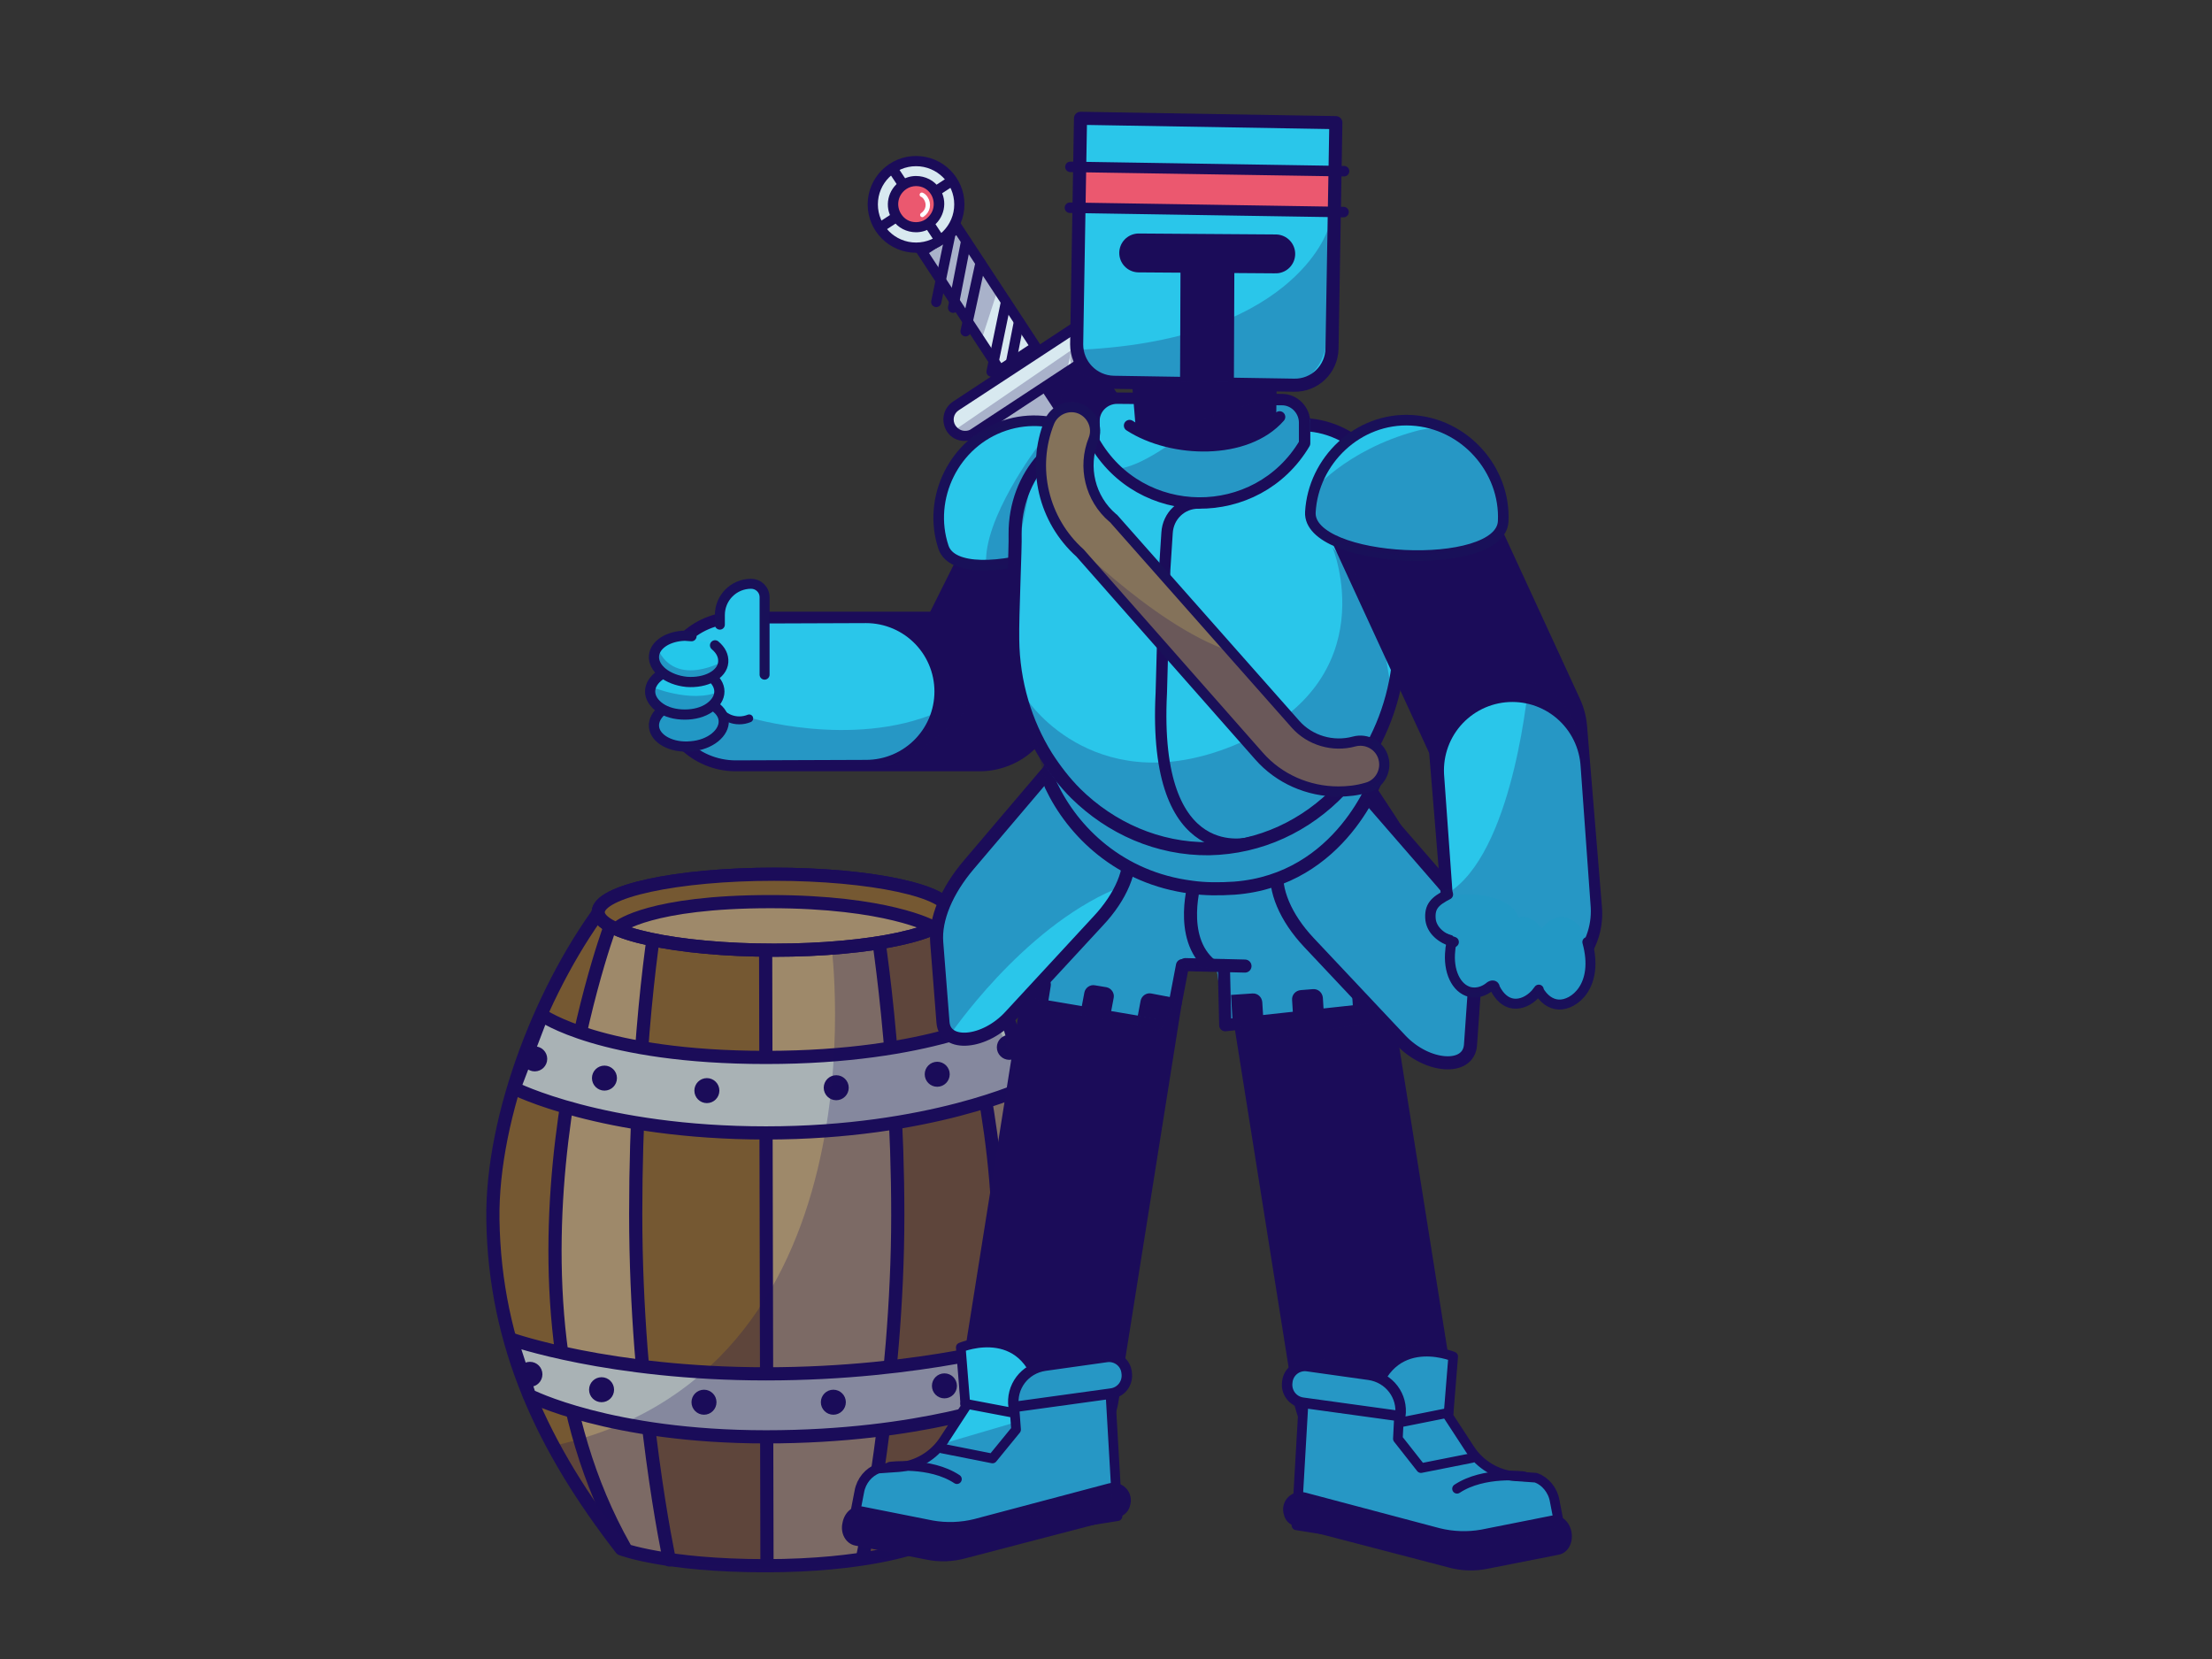 <?xml version="1.0" encoding="utf-8"?>
<!-- Generator: Adobe Illustrator 23.0.2, SVG Export Plug-In . SVG Version: 6.00 Build 0)  -->
<svg version="1.1" id="Layer_2" xmlns="http://www.w3.org/2000/svg" xmlns:xlink="http://www.w3.org/1999/xlink" x="0px" y="0px"
	 viewBox="0 0 460 345" style="enable-background:new 0 0 460 345;" xml:space="preserve">
<rect x="0" y="0" width="460" height="345" fill="#333333" stroke="none"/>
<style type="text/css">
	.st0{fill:#9E896A;}
	.st1{fill:#755832;}
	.st2{fill:none;stroke:#1B0C59;stroke-width:2.741;stroke-linecap:round;stroke-linejoin:round;stroke-miterlimit:10;}
	.st3{fill:#A9B2B5;stroke:#1B0C59;stroke-width:2.741;stroke-linecap:round;stroke-linejoin:round;stroke-miterlimit:10;}
	.st4{fill:#9E896A;stroke:#1B0C59;stroke-width:2.741;stroke-linecap:round;stroke-linejoin:round;stroke-miterlimit:10;}
	.st5{fill:#1B0C59;}
	.st6{opacity:0.25;fill:#1B0C59;}
	.st7{fill:#D8E9F0;}
	.st8{fill:none;stroke:#1B0C59;stroke-width:2.124;stroke-miterlimit:10;}
	.st9{fill:none;stroke:#1B0C59;stroke-width:2.124;stroke-linecap:round;stroke-miterlimit:10;}
	.st10{fill:#D8E9F0;stroke:#1B0C59;stroke-width:2.124;stroke-miterlimit:10;}
	.st11{fill:#EB586F;stroke:#1B0C59;stroke-width:2.124;stroke-miterlimit:10;}
	.st12{fill:#EB586F;}
	.st13{fill:none;stroke:#FFFFFF;stroke-width:0.916;stroke-linecap:round;stroke-linejoin:round;stroke-miterlimit:10;}
	.st14{fill:none;stroke:#1B0C59;stroke-width:33.185;stroke-linecap:round;stroke-linejoin:round;stroke-miterlimit:10;}
	.st15{fill:#2AC6EA;}
	.st16{fill:none;stroke:#1B0C59;stroke-width:2.533;stroke-linecap:round;stroke-linejoin:round;stroke-miterlimit:10;}
	.st17{fill:none;stroke:#1B0C59;stroke-width:2.72;stroke-linecap:round;stroke-linejoin:round;stroke-miterlimit:10;}
	.st18{fill:none;stroke:#2AC6EA;stroke-width:28.444;stroke-linecap:round;stroke-linejoin:round;stroke-miterlimit:10;}
	.st19{fill:none;stroke:#191059;stroke-width:2.204;stroke-linecap:round;stroke-linejoin:round;stroke-miterlimit:10;}
	.st20{fill:none;stroke:#1B0C59;stroke-width:2.183;stroke-linecap:round;stroke-linejoin:round;stroke-miterlimit:10;}
	.st21{fill:none;stroke:#1B0C59;stroke-width:8.084;stroke-linecap:round;stroke-linejoin:round;stroke-miterlimit:10;}
	.st22{fill:none;stroke:#1B0C59;stroke-width:2.37;stroke-linecap:round;stroke-linejoin:round;stroke-miterlimit:10;}
	.st23{fill:none;stroke:#1B0C59;stroke-width:2.006;stroke-linecap:round;stroke-linejoin:round;stroke-miterlimit:10;}
	.st24{fill:#2AC6EA;stroke:#1B0C59;stroke-width:2.179;stroke-linecap:round;stroke-linejoin:round;stroke-miterlimit:10;}
	.st25{fill:#24C7EA;}
	.st26{fill:none;stroke:#191059;stroke-width:2.074;stroke-linecap:round;stroke-linejoin:round;stroke-miterlimit:10;}
	.st27{fill:none;stroke:#191059;stroke-width:2.164;stroke-linecap:round;stroke-linejoin:round;stroke-miterlimit:10;}
	.st28{fill:none;stroke:#191059;stroke-width:2.074;stroke-linecap:round;stroke-linejoin:round;stroke-miterlimit:10;}
	.st29{fill:none;stroke:#191059;stroke-width:2.12;stroke-linecap:round;stroke-linejoin:round;stroke-miterlimit:10;}
	.st30{fill:none;stroke:#191059;stroke-width:1.649;stroke-linecap:round;stroke-linejoin:round;stroke-miterlimit:10;}
	.st31{fill:#84725A;stroke:#191059;stroke-width:2.12;stroke-miterlimit:10;}
	.st32{opacity:0.25;}
</style>
<g>
	<g>
		<path class="st0" d="M124.8,189.9c0,0,6.3,7.8,34.7,7.8s38.4-7.8,38.4-7.8s49.6,65.8-6.4,131.9c0,0-28.7,11-62.3,0.2
			C129.3,322,73,267.9,124.8,189.9z"/>
		<path class="st1" d="M124.7,190.7c0,0-52.6,65.1,4.2,131.2c0,0-29.1-39.6-2.4-128.2C126.9,192.1,124.3,192.2,124.7,190.7z"/>
		<path class="st1" d="M135.2,195.3l24.6,2.5l-0.7,128.1l-20.3-1.5C138.8,324.4,125.9,244.6,135.2,195.3z"/>
		<path class="st1" d="M183.4,195.3l12.3-1.9c0,0,25.3,51.3,2.2,120.9l-7.4,7.5l-11.7,3.2C178.8,325,191.3,299.5,183.4,195.3z"/>
		<g>
			<path class="st2" d="M196,187.6L196,187.6l-22-0.2l-47.6-0.2c-13.4,17.3-24.2,44.7-23.9,66.4c0.4,26.3,10.5,47.6,26.7,68.5
				c0,0,9.1,3.5,30,3.5s31.2-3.9,31.2-3.9C225,292.1,225.7,225.9,196,187.6z"/>
			<path class="st2" d="M137,187.6c0,0-4.8,25.2-4.8,64.8s7,72,7,72"/>
			<line class="st2" x1="159.2" y1="187.6" x2="159.5" y2="325.5"/>
			<path class="st2" d="M181.5,187.6c0,0,5.2,28.2,5.2,65.1s-7.3,71.1-7.3,71.1"/>
			<path class="st2" d="M195.5,193.2c0,0,28.7,71.7-1.9,125.8"/>
			<path class="st2" d="M126.7,193.2c0,0-27.4,74.5,3.2,128.6"/>
			<path class="st3" d="M213.6,225.9c0,0-20.2,9.7-54.3,9.7s-52.4-9.3-52.4-9.3l5.8-15.2c0,0,12.3,8.8,46.6,8.8s49.9-9,49.9-9
				l2.2,7.4L213.6,225.9z"/>
			<path class="st3" d="M210.9,291.1c0,0-19.1,7.7-51.6,7.7s-49.2-8.6-49.2-8.6l-3.8-11.7c0,0,20.4,7.2,53,7.2s55.4-7,55.4-7
				L210.9,291.1z"/>
			<ellipse class="st4" cx="161" cy="189.7" rx="36.6" ry="7.9"/>
			<path class="st1" d="M124.7,188.7c0,0,8.2-7.7,33.2-6.9s39.2,2.3,39.6,7.9c0.4,5.6-8.2,1.1-17.5,0c-9.3-1.1-7.5-3-16.8-2.2
				c-9.3,0.7-30.6,1.5-33.2,5.2C127.4,196.4,124.7,191,124.7,188.7z"/>
			<ellipse class="st2" cx="161" cy="189.7" rx="36.6" ry="7.9"/>
			<path class="st2" d="M193.8,192.7c0,0-9.3-5.2-33.6-5.2c-25,0-31.4,5.2-31.4,5.2"/>
		</g>
		<g>
			<circle class="st5" cx="111.2" cy="220.2" r="2.6"/>
			<circle class="st5" cx="110.2" cy="285.8" r="2.6"/>
			<circle class="st5" cx="125.1" cy="289" r="2.6"/>
			<circle class="st5" cx="146.4" cy="291.6" r="2.6"/>
			<circle class="st5" cx="173.3" cy="291.6" r="2.6"/>
			<circle class="st5" cx="196.4" cy="288.2" r="2.6"/>
			<path class="st5" d="M213.9,285.8c0,1.4-0.9,2.4-2.3,2.4c-1.4,0-2.6-1.2-2.6-2.6c0-1.4,1.2-2.6,2.6-2.6
				C213,283,213.9,284.3,213.9,285.8z"/>
			<circle class="st5" cx="125.7" cy="224.2" r="2.6"/>
			<circle class="st5" cx="147" cy="226.8" r="2.6"/>
			<circle class="st5" cx="173.9" cy="226.2" r="2.6"/>
			<circle class="st5" cx="194.9" cy="223.4" r="2.6"/>
			<circle class="st5" cx="209.9" cy="217.8" r="2.6"/>
		</g>
	</g>
	<path class="st6" d="M172.9,196.6c0,0,11.9,89.7-58.9,104.3c0,0,14.2,17,16.8,20.9c2.6,3.9,41.6,6.6,56.5,1.3
		c14.9-5.2,34.3-54,31.4-74.8c-2.9-20.8-22.2-59.6-22.2-59.6S203.4,197,172.9,196.6z"/>
</g>
<g>
	<g>
		<g>
			
				<rect x="199.1" y="47.6" transform="matrix(-0.836 0.549 -0.549 -0.836 407.942 2.587)" class="st7" width="8.9" height="29.5"/>
			
				<rect x="199.1" y="47.6" transform="matrix(-0.836 0.549 -0.549 -0.836 407.942 2.587)" class="st8" width="8.9" height="29.5"/>
			<line class="st9" x1="200.9" y1="50.2" x2="198.2" y2="64"/>
			<line class="st9" x1="197.8" y1="47.9" x2="194.7" y2="62.8"/>
			<line class="st9" x1="203.9" y1="54.7" x2="200.8" y2="68.9"/>
			<line class="st9" x1="211.9" y1="66.9" x2="210.2" y2="75.6"/>
			<line class="st9" x1="209.2" y1="62.8" x2="206.2" y2="77.3"/>
		</g>
		<g>
			<g>
				<g>
					<path class="st7" d="M297.5,204.1c-7.1-2.2-13.7-5.9-19.2-10.9c-3-2.7-5.7-5.8-7.9-9.2c-0.1-0.1-0.2-0.3-0.3-0.4l-63.4-96.4
						l19.5-12.8l63.3,96.3C295.9,180.5,298.8,192.4,297.5,204.1z"/>
					<path class="st5" d="M225.8,75.8l18,27.3l0,0l0.3,0.5l19.5,29.6l2.8,4.2l8.2,12.5l14,21.3c6.1,9.3,8.9,20.4,8,31.5
						c-6.5-2.2-12.5-5.7-17.6-10.3c-2.9-2.7-5.6-5.7-7.8-9l0,0l0,0c-0.1-0.1-0.1-0.2-0.2-0.3l-0.1-0.1l-2.4-3.7l-19.5-29.6
						l-40.9-62.1L225.8,75.8 M226.4,72.9l-21.3,14l0.1,0.2l41.9,63.7l19.5,29.6l2.4,3.7c0.1,0.2,0.2,0.4,0.4,0.5
						c2.3,3.5,5.1,6.6,8.1,9.4c5.9,5.4,13,9.3,20.9,11.5c1.7-12.4-1.2-25-8-35.4l-14-21.3l-8.2-12.5l-2.8-4.2l-19.5-29.6l0,0
						l-18.4-28l-0.9-1.4L226.4,72.9L226.4,72.9z"/>
				</g>
			</g>
			<path class="st5" d="M298.4,205.5l-21.4-32.5l-8.2-12.5l-2.8-4.2l-19.5-29.6l-29.7-45.2l10.6-7l0,0l18.4,28l0,0l19.5,29.6
				l2.8,4.2l8.2,12.5l14,21.3C297.2,180.5,300.1,193.1,298.4,205.5z"/>
		</g>
		<g>
			<g>
				<path class="st7" d="M200.7,90.7c-1.2,0-2.2-0.6-2.8-1.5c-1-1.6-0.6-3.7,1-4.7l26.3-17.3c0.6-0.4,1.2-0.6,1.9-0.6
					c1.2,0,2.2,0.6,2.8,1.5c1,1.6,0.6,3.7-1,4.7l-26.3,17.3C202,90.5,201.4,90.7,200.7,90.7C200.7,90.7,200.7,90.7,200.7,90.7z"/>
				<path class="st5" d="M227,67.6c0.8,0,1.5,0.4,2,1.1c0.7,1.1,0.4,2.5-0.7,3.2L202,89.2c-0.4,0.3-0.8,0.4-1.3,0.4
					c-0.8,0-1.5-0.4-2-1.1c-0.7-1.1-0.4-2.5,0.7-3.2L225.8,68C226.1,67.7,226.6,67.6,227,67.6 M227,65.5c-0.9,0-1.7,0.3-2.5,0.7
					l-26.3,17.3c-2.1,1.4-2.6,4.1-1.3,6.2c0.8,1.3,2.2,2,3.7,2c0.9,0,1.7-0.3,2.5-0.7l26.3-17.3c1-0.7,1.7-1.7,1.9-2.8
					c0.2-1.2,0-2.4-0.6-3.4C229.9,66.2,228.5,65.5,227,65.5L227,65.5z"/>
			</g>
		</g>
		<g>
			<circle class="st10" cx="190.5" cy="42.5" r="9"/>
			<line class="st11" x1="185.5" y1="34.9" x2="195.5" y2="50"/>
			<line class="st11" x1="198.1" y1="37.5" x2="182.9" y2="47.4"/>
			<g>
				<path class="st12" d="M190.5,47.3c-1.6,0-3.1-0.8-4-2.2c-1.5-2.2-0.8-5.2,1.4-6.6c0.8-0.5,1.7-0.8,2.6-0.8c1.6,0,3.1,0.8,4,2.2
					c1.5,2.2,0.8,5.2-1.4,6.6C192.4,47,191.4,47.3,190.5,47.3L190.5,47.3z"/>
				<path class="st5" d="M190.5,38.7c1.3,0,2.4,0.6,3.1,1.7c0.5,0.8,0.7,1.8,0.5,2.8s-0.8,1.8-1.6,2.4c-0.6,0.4-1.3,0.6-2,0.6
					c-1.3,0-2.4-0.6-3.1-1.7c-1.1-1.7-0.7-4,1.1-5.2C189.1,38.9,189.8,38.7,190.5,38.7 M190.5,36.6c-1.1,0-2.2,0.3-3.2,1
					c-2.7,1.8-3.5,5.4-1.7,8.1c1.1,1.7,3,2.6,4.9,2.6c1.1,0,2.2-0.3,3.2-1c2.7-1.8,3.5-5.4,1.7-8.1
					C194.3,37.5,192.4,36.6,190.5,36.6L190.5,36.6z"/>
			</g>
			<path class="st13" d="M191.8,44.7c1.2-0.8,1.5-2.3,0.7-3.5c-0.2-0.3-0.5-0.6-0.8-0.7"/>
		</g>
	</g>
	<line class="st14" x1="272.4" y1="206.5" x2="285.5" y2="288.9"/>
	<line class="st14" x1="229.3" y1="206.5" x2="216.2" y2="288.9"/>
	<g>
		<path class="st15" d="M254.9,213.2c-5.1-28.3-1.6-26-2.8-31.1c-0.7-1.5-1.1-3.2-1.2-5c-0.8-9.1,5.9-17.2,15-18
			c7.6-0.7,14.6,3.8,17.3,11.1c0.3,0.8,0.6,1.6,0.8,2.7c0.3,1.2,0.7,2.8,1.1,4.9c0.7,3.1,1.5,7.5,2.5,12.9
			c1.7,9.1,3.3,19.7,3.3,19.7L254.9,213.2z M258.1,189.4c2.8,1.9,6.5,3.2,10.8,2.8C264.9,192.6,261.2,191.5,258.1,189.4z"/>
	</g>
	<g>
		<path class="st15" d="M210.7,208.2c0,0,1.4-9.4,2.8-18.5c0.9-5.4,1.6-9.8,2.2-13c0.4-2.1,0.7-3.7,1-4.9c0.3-1.1,0.5-1.9,0.8-2.7
			c2.9-8.4,11.2-13.2,19.9-11.1c6.5,1.5,11.6,7.1,12.4,13.8c0.4,3,0,5.9-1,8.4c-0.8,3.5-3.5,20.8-4.7,28.8c-0.4,2.3-2.5,3.8-4.8,3.5
			L210.7,208.2z M232.3,190.6c4.3,0.3,7.9-1,10.7-3C240,189.7,236.3,190.9,232.3,190.6z"/>
	</g>
	<path class="st15" d="M234.1,191c0.5,6.5,5.9,11,12.5,10.5l11.3-0.3h0c6.5-0.5,11.5-6.1,11-12.6l-0.3-4.7
		c-0.5-6.5-6.1-11.5-12.6-11l-11.2,0.8c-6.5,0.5-11.5,6.1-11,12.6L234.1,191z"/>
	<g>
		<path class="st16" d="M279.5,163c1.5,1.7,2.8,3.9,3.6,6.4c0.3,0.8,0.5,1.6,0.7,2.7c0.3,1.2,0.6,2.8,1,4.9
			c0.6,3.1,1.3,7.5,2.2,12.9c1.5,9.1,2.9,19.5,2.9,19.5l-35.1,3.8l-0.3-12.5"/>
	</g>
	<g>
		<path class="st17" d="M245.9,200.8l-1.3,6.8c-1.2,6.8-4.9,5.5-4.9,5.5l-28.9-4.9c0,0,1.6-9.3,3.3-18.4c1-5.4,1.8-9.8,2.5-12.9
			c0.4-2.1,0.8-3.7,1.1-4.9c0.3-1,0.5-1.9,0.8-2.7c0.9-2.5,2.4-4.7,4.1-6.5"/>
	</g>
	<line class="st17" x1="258.9" y1="200.9" x2="246.5" y2="200.6"/>
	<path class="st17" d="M248.6,183c0,0-3.8,12,3.2,17.7"/>
	<polyline class="st14" points="215.9,119.4 203.7,143.8 153,143.8 	"/>
	<line class="st18" x1="180.1" y1="143.8" x2="153" y2="143.9"/>
	<g>
		<path class="st15" d="M196.2,113.8c-3.4-10.2,2.2-21.8,12.7-25.3s21.9,2.5,25.3,12.7S199.6,123.9,196.2,113.8z"/>
		<path class="st19" d="M196.2,113.8c-3.4-10.2,2.2-21.8,12.7-25.3s21.9,2.5,25.3,12.7S199.6,123.9,196.2,113.8z"/>
	</g>
	<path class="st5" d="M281.4,210.3l6.4-0.5l-0.4-5.1L283,205c-1.1,0.1-1.9,1-1.8,2.1L281.4,210.3z"/>
	<path class="st5" d="M268.9,211.2l6.4-0.5l-0.2-3.2c-0.1-1.1-1-1.9-2.1-1.8l-2.5,0.2c-1.1,0.1-1.9,1-1.8,2.1L268.9,211.2z"/>
	<path class="st5" d="M256.3,212.1l6.4-0.5l-0.2-3.2c-0.1-1.1-1-1.9-2.1-1.8l-4.4,0.3L256.3,212.1z"/>
	<path class="st5" d="M218,208.2l-6.1-1.1l0.9-5l4.2,0.8c1,0.2,1.7,1.2,1.5,2.2L218,208.2z"/>
	<path class="st5" d="M231,210.7l-6.1-1.1l0.6-3.2c0.2-1,1.2-1.7,2.2-1.5l2.4,0.4c1,0.2,1.7,1.2,1.5,2.2L231,210.7z"/>
	<path class="st5" d="M242.7,212.4l-6.1-1.1l0.6-3.2c0.2-1,1.2-1.7,2.2-1.5l4.2,0.8L242.7,212.4z"/>
	<g>
		<path class="st15" d="M305.8,217.3l1.2-17.1c0.3-5-2.2-11.1-7.1-16.7l-16.5-19c-5.2-6.1-14.1-7.3-14.9-2l-2.9,17.9
			c-0.7,4.6,1.7,10.4,6.6,15.6l19.1,20.3C296.8,222.1,305.4,222.7,305.8,217.3z"/>
		<path class="st17" d="M305.8,217.3l1.2-17.1c0.3-5-2.2-11.1-7.1-16.7l-16.5-19c-5.2-6.1-14.1-7.3-14.9-2l-2.9,17.9
			c-0.7,4.6,1.7,10.4,6.6,15.6l19.1,20.3C296.8,222.1,305.4,222.7,305.8,217.3z"/>
	</g>
	<g>
		<path class="st15" d="M196.1,212.6l-1.3-16.6c-0.4-4.9,2.1-10.8,6.7-16.2l15.8-18.6c5-5.9,13.6-7.1,14.4-2.1l3,17.3
			c0.8,4.4-1.6,10.1-6.3,15.1l-18.3,19.8C204.8,217.1,196.5,217.8,196.1,212.6z"/>
		<path class="st17" d="M196.1,212.6l-1.3-16.6c-0.4-4.9,2.1-10.8,6.7-16.2l15.8-18.6c5-5.9,13.6-7.1,14.4-2.1l3,17.3
			c0.8,4.4-1.6,10.1-6.3,15.1l-18.3,19.8C204.8,217.1,196.5,217.8,196.1,212.6z"/>
	</g>
	<path class="st15" d="M246.9,184.3c2.8,0.5,5.7,0.7,8.9,0.7c22.4-0.5,30.9-21.5,31.3-22.4c1.1-2.7-0.3-5.7-2.9-6.8
		c-2.7-1.1-5.7,0.2-6.8,2.9c-0.3,0.7-6.4,15.4-21.8,15.8c-18.6,0.4-25.3-12.7-26.9-16.7c-1.1-2.7-4.1-4-6.8-2.9
		c-2.7,1.1-4,4.1-2.9,6.8C222.8,171.4,232.1,181.6,246.9,184.3z"/>
	<path class="st17" d="M247.8,184.5c2.8,0.4,5.8,0.4,8.9,0.2c22.3-1.7,29.7-23.1,30-24c0.9-2.7-0.6-5.7-3.3-6.6
		c-2.7-0.9-5.7,0.5-6.6,3.3c-0.2,0.7-5.6,15.7-21,16.9c-18.5,1.4-26-11.4-27.8-15.3c-1.2-2.6-4.3-3.7-6.9-2.5
		c-2.6,1.2-3.7,4.3-2.5,6.9C223.1,172.9,232.8,182.6,247.8,184.5z"/>
	<path class="st15" d="M210.2,112L210.2,112c-0.2-12.2,8.7-22.1,19.9-22.3l39.4-0.5c11.1-0.1,20.3,9.6,20.4,21.7v0
		c0,3.2,0.2,17.5,0.3,22c0.1,9-2.3,17.4-6.4,24.4c-1.7,2.9-3.7,5.5-5.9,7.8c-7.1,7.5-16.7,12.1-27.4,12.3
		c-10.6,0.1-20.4-4.3-27.7-11.5c-2.3-2.3-4.3-4.9-6.1-7.7c-4.3-6.9-6.9-15.3-7-24.3C209.5,129,210.2,114.7,210.2,112z"/>
	<path class="st17" d="M211.1,111.1L211.1,111.1C211,98.9,219.9,89,231,88.8l39.4-0.5c11.1-0.1,20.3,9.6,20.4,21.7v0
		c0,3.2,0.2,17.5,0.3,22c0.1,9-2.3,17.4-6.4,24.4c-1.7,2.9-3.7,5.5-5.9,7.8c-7.1,7.5-16.7,12.1-27.4,12.3
		c-10.6,0.1-20.4-4.3-27.7-11.5c-2.3-2.3-4.3-4.9-6.1-7.7c-4.3-6.9-6.9-15.3-7-24.3C210.5,128.1,211.2,113.8,211.1,111.1z"/>
	<polyline class="st14" points="291.7,105 313.5,152.3 316.6,190 	"/>
	<line class="st18" x1="314.5" y1="160.2" x2="316.6" y2="189.5"/>
	<g>
		<path class="st15" d="M312.6,108.4c0.5-10.7-8-20.4-19.1-21s-20.4,8.4-21,19.1S312.1,119.1,312.6,108.4z"/>
		<path class="st19" d="M312.6,108.4c0.5-10.7-8-20.4-19.1-21s-20.4,8.4-21,19.1S312.1,119.1,312.6,108.4z"/>
	</g>
	<path class="st15" d="M232.5,80.1l37.5-0.7c4.3-0.1,7.7-3.6,7.6-7.9l-0.8-47l-53.1,0.9l0.8,47C224.7,76.8,228.2,80.2,232.5,80.1z"
		/>
	
		<rect x="246.8" y="12.9" transform="matrix(1.680822e-02 -1 1 1.680822e-02 207.415 289.728)" class="st12" width="8.5" height="53.1"/>
	<path class="st17" d="M231.6,79.5l37.5,0.6c4.3,0.1,7.8-3.3,7.9-7.6l0.8-47l-53.1-0.9l-0.8,47C223.9,75.9,227.3,79.4,231.6,79.5z"
		/>
	
		<rect x="245.4" y="52.7" transform="matrix(-1 -3.926594e-03 3.926594e-03 -1 501.793 133.121)" class="st5" width="11.2" height="26.8"/>
	<line class="st20" x1="279.4" y1="44.1" x2="222.5" y2="43.2"/>
	<line class="st20" x1="279.5" y1="35.6" x2="222.6" y2="34.7"/>
	<line class="st21" x1="265.3" y1="52.8" x2="236.8" y2="52.6"/>
	<g>
		<path class="st15" d="M228.6,91.8L228.6,91.8c9.6,16.9,33.9,17.1,43.8,0.4l0,0l0-4.3c0-2.6-2.1-4.8-4.7-4.8l-34.3-0.3
			c-2.6,0-4.8,2.1-4.8,4.7L228.6,91.8z"/>
		<path class="st22" d="M227.5,91.8L227.5,91.8c9.6,16.9,33.9,17.1,43.8,0.4l0,0l0-4.3c0-2.6-2.1-4.8-4.7-4.8l-34.3-0.3
			c-2.6,0-4.8,2.1-4.8,4.7L227.5,91.8z"/>
		<path class="st22" d="M234.9,88.5c8.8,5.7,24.3,6.1,31.2-1.8"/>
	</g>
	<path class="st5" d="M236.2,89.2l0.2,0.1c9.3,4.9,20.6,3.9,29-2.5l0,0l0.1-7.4l-30.1,0.2L236.2,89.2z"/>
	<path class="st15" d="M304.8,146.3"/>
	<path class="st22" d="M260.1,175.2c0,0-20.5,6-18.6-31.1v0l0.7-25.6l0.5-7.7c0.2-3.5,3-6.2,6.5-6.2l0,0"/>
	<g>
		<path class="st15" d="M269.6,317.2l1.5-25.9l13.9,2c2.7-17.2,17.2-11.2,17.2-11.2l-1,12.4l4.5,6.9c2.1,3.2,5.6,5.3,9.4,5.6
			l4.3,0.3c1.9,0.7,3.5,2.5,3.9,4.8l1.2,6.2l-19.1,4.6L269.6,317.2z"/>
		<path class="st23" d="M269.6,317.2l1.5-25.9l13.9,2c2.7-17.2,17.2-11.2,17.2-11.2l-1,12.4l4.5,6.9c2.1,3.2,5.6,5.3,9.4,5.6
			l4.3,0.3c1.9,0.7,3.5,2.5,3.9,4.8l1.2,6.2l-19.1,4.6L269.6,317.2z"/>
		<g>
			<path class="st5" d="M324.2,323.3l-14.7,2.9c-2.8,0.6-5.7,0.5-8.5-0.3c-9.1-2.4-30-7.8-30.3-7.9c-2.3-0.8-3.4-1.4-3.8-3.4l0,0
				c-0.5-2.7,1.9-4.9,4.6-4.2l27.9,7.4c2.8,0.7,5.8,0.8,8.6,0.3l14.6-2.9c1.9-0.4,3.8,1.1,4.2,3.4
				C327.2,320.8,326.1,322.9,324.2,323.3z"/>
		</g>
		<path class="st24" d="M271.9,284.1l12.8,1.8c4.2,0.6,7.1,4.4,6.5,8.6l0,0l-20.3-2.8c-2.1-0.3-3.5-2.2-3.2-4.3l0,0
			C267.9,285.3,269.8,283.8,271.9,284.1z"/>
		<polyline class="st23" points="290.9,295.2 290.7,299.2 295.5,305.3 306.1,303.2 		"/>
		<path class="st23" d="M316.9,307c0,0-8.3-1.1-13.9,2.6l0,0"/>
		<line class="st23" x1="291.2" y1="295.8" x2="301.2" y2="293.8"/>
	</g>
	<g>
		<path class="st15" d="M232.4,315.3l-1.5-25.9l-13.9,2c-2.7-17.2-17.2-11.2-17.2-11.2l1,12.4l-4.5,6.9c-2.1,3.2-5.6,5.3-9.4,5.6
			l-4.3,0.3c-1.9,0.7-3.5,2.5-3.9,4.8l-1.2,6.2l19.1,4.6L232.4,315.3z"/>
		<path class="st23" d="M232.4,315.3l-1.5-25.9l-13.9,2c-2.7-17.2-17.2-11.2-17.2-11.2l1,12.4l-4.5,6.9c-2.1,3.2-5.6,5.3-9.4,5.6
			l-4.3,0.3c-1.9,0.7-3.5,2.5-3.9,4.8l-1.2,6.2l19.1,4.6L232.4,315.3z"/>
		<g>
			<path class="st5" d="M177.8,321.4l14.7,2.9c2.8,0.6,5.7,0.5,8.5-0.3c9.1-2.4,30-7.8,30.3-7.9c2.3-0.8,3.4-1.4,3.8-3.4v0
				c0.5-2.7-1.9-4.9-4.6-4.2l-27.9,7.4c-2.8,0.7-5.8,0.8-8.6,0.3l-14.6-2.9c-1.9-0.4-3.8,1.1-4.2,3.4
				C174.7,318.9,175.9,321,177.8,321.4z"/>
		</g>
		<path class="st24" d="M230.1,282.2l-12.8,1.8c-4.2,0.6-7.1,4.4-6.5,8.6l0,0l20.3-2.8c2.1-0.3,3.5-2.2,3.2-4.3l0,0
			C234.1,283.3,232.1,281.9,230.1,282.2z"/>
		<polyline class="st23" points="211,293.3 211.3,297.3 206.4,303.3 195.8,301.2 		"/>
		<path class="st23" d="M185.1,305c0,0,8.3-1.1,13.9,2.6h0"/>
		<line class="st23" x1="210.7" y1="293.8" x2="200.7" y2="291.9"/>
	</g>
	<g>
		<circle class="st15" cx="315" cy="191.4" r="13.3"/>
		<g>
			<path class="st25" d="M320.6,193.1c1.2-1.6,2.7-2.5,4.4-2.4c3.3,0.2,5.8,4.4,5.5,9.4c-0.3,5-3.2,9-6.5,8.8
				c-1.7-0.1-3.1-1.2-4.1-2.9"/>
			<path class="st25" d="M310.8,205.5c0.9,1.8,2.2,3,3.8,3.2c1.6,0.2,3.3-0.6,4.6-2c1.3-1.5,2.3-3.7,2.6-6.2c0.4-2.5,0-4.9-0.8-6.6
				c-0.9-1.8-2.2-3-3.8-3.2s-3.3,0.6-4.6,2"/>
			<g>
				<path class="st25" d="M305.7,206c3.2,0.7,6.6-1.4,7.9-7.5c1.1-4.9-0.6-9.5-3.8-10.3c-2.9-0.7-4.7,0.3-6.1,4.3
					c-0.1,0.2-1.5,4.7-1.4,7.8C302.4,203.7,304,205.6,305.7,206z"/>
				<path class="st26" d="M330.5,200.1"/>
				<path class="st26" d="M301.9,195.9c-0.1,0.5-0.3,1.2-0.3,1.7c-0.5,4.3,1.2,8,4.1,8.7c1.4,0.3,2.9-0.1,4.2-1.2c0,0,0.9-0.6,1,0.4
					c0.9,1.8,2.2,3,3.8,3.2c1.6,0.2,3.3-0.6,4.6-2c0.2-0.3,0.5-0.6,0.7-0.9l0,0.2c1,1.7,2.4,2.8,4.1,2.9c3.2,0.2,8.5-3.9,6-13"/>
			</g>
		</g>
		
			<ellipse transform="matrix(6.405977e-02 -0.998 0.998 6.405977e-02 96.294 483.982)" class="st25" cx="306.2" cy="190.7" rx="4.6" ry="9.5"/>
		<path class="st27" d="M301.1,186c-2.7,1.4-3.9,2.5-3.6,5.3c0.3,2.1,2.1,3.8,4.8,4.6"/>
	</g>
	<g>
		<circle class="st15" cx="149.7" cy="141.8" r="10.6"/>
		<path class="st15" d="M154.3,140.3h4.7v-16.1c0-1.5-1.2-2.8-2.8-2.8h0c-3.6,0-6.5,2.9-6.5,6.5v7.6
			C149.7,138.2,151.7,140.3,154.3,140.3z"/>
		<path class="st28" d="M149.7,129.9v-2c0-3.6,2.9-6.5,6.5-6.5h0c1.5,0,2.8,1.2,2.8,2.8v16.1"/>
		<g>
			<g>
				<path class="st25" d="M137.8,147.6c-1.2,1-1.9,2.2-1.8,3.5c0.2,2.6,3.7,4.5,7.7,4.1c4-0.3,7-2.8,6.8-5.4c-0.1-1.3-1-2.4-2.4-3.2
					"/>
				<path class="st29" d="M137.8,147.6c-1.2,1-1.9,2.2-1.8,3.5c0.2,2.6,3.7,4.5,7.7,4.1c4-0.3,7-2.8,6.8-5.4c-0.1-1.3-1-2.4-2.4-3.2
					"/>
			</g>
			<g>
				<path class="st25" d="M147.5,140.4c1.3,0.9,2.1,2.1,2.1,3.4s-0.8,2.5-2.1,3.4c-1.3,0.9-3.1,1.4-5.1,1.4c-2,0-3.8-0.5-5.1-1.4
					c-1.3-0.9-2.1-2.1-2.1-3.4s0.8-2.5,2.1-3.4"/>
				<path class="st29" d="M147.5,140.4c1.3,0.9,2.1,2.1,2.1,3.4s-0.8,2.5-2.1,3.4c-1.3,0.9-3.1,1.4-5.1,1.4c-2,0-3.8-0.5-5.1-1.4
					c-1.3-0.9-2.1-2.1-2.1-3.4s0.8-2.5,2.1-3.4"/>
			</g>
			<g>
				<path class="st25" d="M136.3,136.4c-0.2,2.6,2.8,5,6.8,5.4c4,0.3,7.4-1.5,7.6-4.1c0.2-2.3-0.7-3.6-4.1-4.3
					c-0.2,0-3.9-0.6-6.3-0.2C137.7,133.6,136.4,135,136.3,136.4z"/>
				<path class="st29" d="M143.8,132.3c-0.4,0-1-0.1-1.4-0.1c-3.4,0.1-6.2,1.8-6.4,4.2c-0.2,2.6,2.8,5,6.8,5.4
					c4,0.3,7.4-1.5,7.6-4.1c0.1-1.3-0.5-2.5-1.7-3.5"/>
			</g>
		</g>
		<path class="st30" d="M148.9,146.6c1.1,2.7,4.2,3.9,6.9,2.8"/>
	</g>
	<g>
		<path class="st31" d="M278.3,164.6c-6.2,0-12.3-2.6-16.5-7.4L224.6,115c-7.6-6.8-10.2-17.7-6.4-27.2c1-2.5,3.9-3.8,6.4-2.8
			c2.5,1,3.8,3.9,2.8,6.4c-2.3,5.7-0.7,12.3,4,16.3c0.2,0.1,0.3,0.3,0.5,0.5l37.5,42.4c3,3.4,7.8,4.8,12.2,3.6
			c2.6-0.7,5.4,0.8,6.1,3.5c0.7,2.6-0.8,5.4-3.5,6.1C282.2,164.4,280.2,164.6,278.3,164.6z"/>
	</g>
</g>
<g class="st32">
	<path class="st5" d="M276.1,47.8c0,0-7.1,23.4-53.2,25c0,0-2.2,4.8,4.7,5.8c6.9,1,42.1,0.8,42.1,0.8s6.6-1.1,6.4-11.8
		C275.9,56.9,276.1,47.8,276.1,47.8z"/>
	<path class="st5" d="M249.5,87.5c0,0-0.4,0.3-1,0.9c-2.9,2.4-11.3,9-16.5,9.1c0,0,5.9,7.3,12.3,7.2c6.5-0.1,19.4-1.4,23.8-6.9
		c4.4-5.5,2.9-11.8,2.9-11.8s-1.1-3.3-5.4-3.1C261.2,83.1,249.5,87.5,249.5,87.5z"/>
	<path class="st5" d="M272.6,102.5c0,0,7.1-8.9,22-12.9c13.4-3.6,19.8,15.5,18,18.8c-1.8,3.3-11.2,9.7-29.8,5.8
		C268,111.1,272.6,102.5,272.6,102.5z"/>
	<path class="st5" d="M213.9,145.9c0,0,14.5,21.4,43.9,8.6c30.6-13.4,19.3-40.7,19.3-40.7l9.1,10.9l3.3,19.8l-4.1,10.1
		c0,0,3.6,6.7,0.8,8.3c-2.8,1.6-4.9,14.5-17.2,18.2c-12.3,3.7-28.8,4.5-38.6-2.9c-9.9-7.3-13-16.4-13.6-17.9
		C216.3,158.6,213.9,145.9,213.9,145.9z"/>
	<path class="st5" d="M220,109.6c0,0,19.4,20.3,35.7,25.8l13.9,14.4c0,0-8.5,6.5-9.4,5.5C259.2,154.3,220,109.6,220,109.6z"/>
	<path class="st5" d="M215.9,92.7c0,0-11.6,15.3-10.8,24.8h5.9L215.9,92.7z"/>
	<path class="st5" d="M144.9,155.9l5.9-6.1l5-0.6c0,0,21.2,6.5,39-1c17.7-7.4-7.5,10.8-7.5,10.8h-32.9
		C154.4,159.1,147.7,161.2,144.9,155.9z"/>
	<path class="st5" d="M137.2,148.2l11.6-1.5l1.9,3.1l-4.9,5.5l-6.8-0.8C139.1,154.5,135.3,153.7,137.2,148.2z"/>
	<path class="st5" d="M135.1,142.7c0,0,8.6,3.7,14.5,1.1c0,0,0.7,2.9-2.7,3.7C143.5,148.3,135.7,149,135.1,142.7z"/>
	<path class="st5" d="M136.7,134.8c0,0-1.7,7.2,6.6,6.9c8.3-0.3,7.5-4.4,7.5-4.4S140.6,143.4,136.7,134.8z"/>
	<path class="st5" d="M265.5,182c0,0,4.4,14.1,10.4,17.9s14.3,16.4,14.3,16.4s11.4,8.9,13.9,4.8s2-13.5,2-13.5s-5.3-4.3-4.4-9
		c0.5-2.6,0.5-2.6,0.5-2.6s-9.5-3.1-0.8-10l-16.1-20L265.5,182z"/>
	<path class="st5" d="M317.9,141.8c0,0-2.8,33.4-15.6,43.1c-12.8,9.7,0,11,0,11s-1.2,13.1,5.8,10.2c7-2.9,2.7,7.1,11.8,0
		c0,0,5.6,6.6,10.6-2.5v-6.5c0,0,1.2-4.4,0.2-21.6C329.6,158.3,329.6,144.6,317.9,141.8z"/>
	<path class="st5" d="M234.4,181.4c0,0-12,17-15.9,20.2c-3.9,3.2-2.3,7.8-2.3,7.8l25.2,4.8c0,0,2.4-4.7,2.6-4.8
		c0.2-0.1,2.4-8.7,2.4-8.7l7.9,1l1.7,10.8c0,0,7.4,4.2,8.4,3.8c1-0.4,21.7-3.8,21.7-3.8s-10.9-12.9-11.7-13.6
		c-0.7-0.7-8.8-11.5-10.2-15.8C262.9,178.6,261.1,188.4,234.4,181.4z"/>
	<path class="st5" d="M216.8,161.2c0,0-20.5,21.6-20.5,26.8s-2.2,21,0,24.4c2.2,3.4,1.2,2.9,1.2,2.9s14.9-22.1,34.4-30.4l1.8-4.6
		c0,0-14.3-11.9-17-20"/>
	<path class="st5" d="M269,283.6l29.5-4.5l3.8,4.5c0,0-3.1,8.4,1.8,14.8s7.6,7.8,11.9,8.5s9.9,6.6,8.5,9.6c-1.4,3.1-23,6.3-23,6.3
		s-29.6-9.4-30.6-10.1c-1-0.6,0-17.9,0-17.9S264.9,288.8,269,283.6z"/>
	<path class="st5" d="M232.3,282.6c0,0-18.8,0.7-20.2,4.5c-1.4,3.8-1,8.7-1,8.7l-15.3,4.5c0,0-4.6,4.3-8.9,4.6
		c-4.3,0.3-10,3.5-8.8,10.1c0,0,15.3,2.2,17.3,3.3s35.8-6.3,35.8-6.3l-0.2-21.4C230.9,290.7,235.8,286.5,232.3,282.6z"/>
	<path class="st5" d="M198.3,89.6l24.5-16.8l-2.8,13l-1.8,1.6c0,0-9.4,0.7-12,2.2C203.7,91.1,200.6,91,198.3,89.6z"/>
	<path class="st5" d="M191.7,52.4l12.2,18.9l3.8-11.7l-9.4-12.2C198.3,47.4,194.9,52.5,191.7,52.4z"/>
</g>
</svg>
